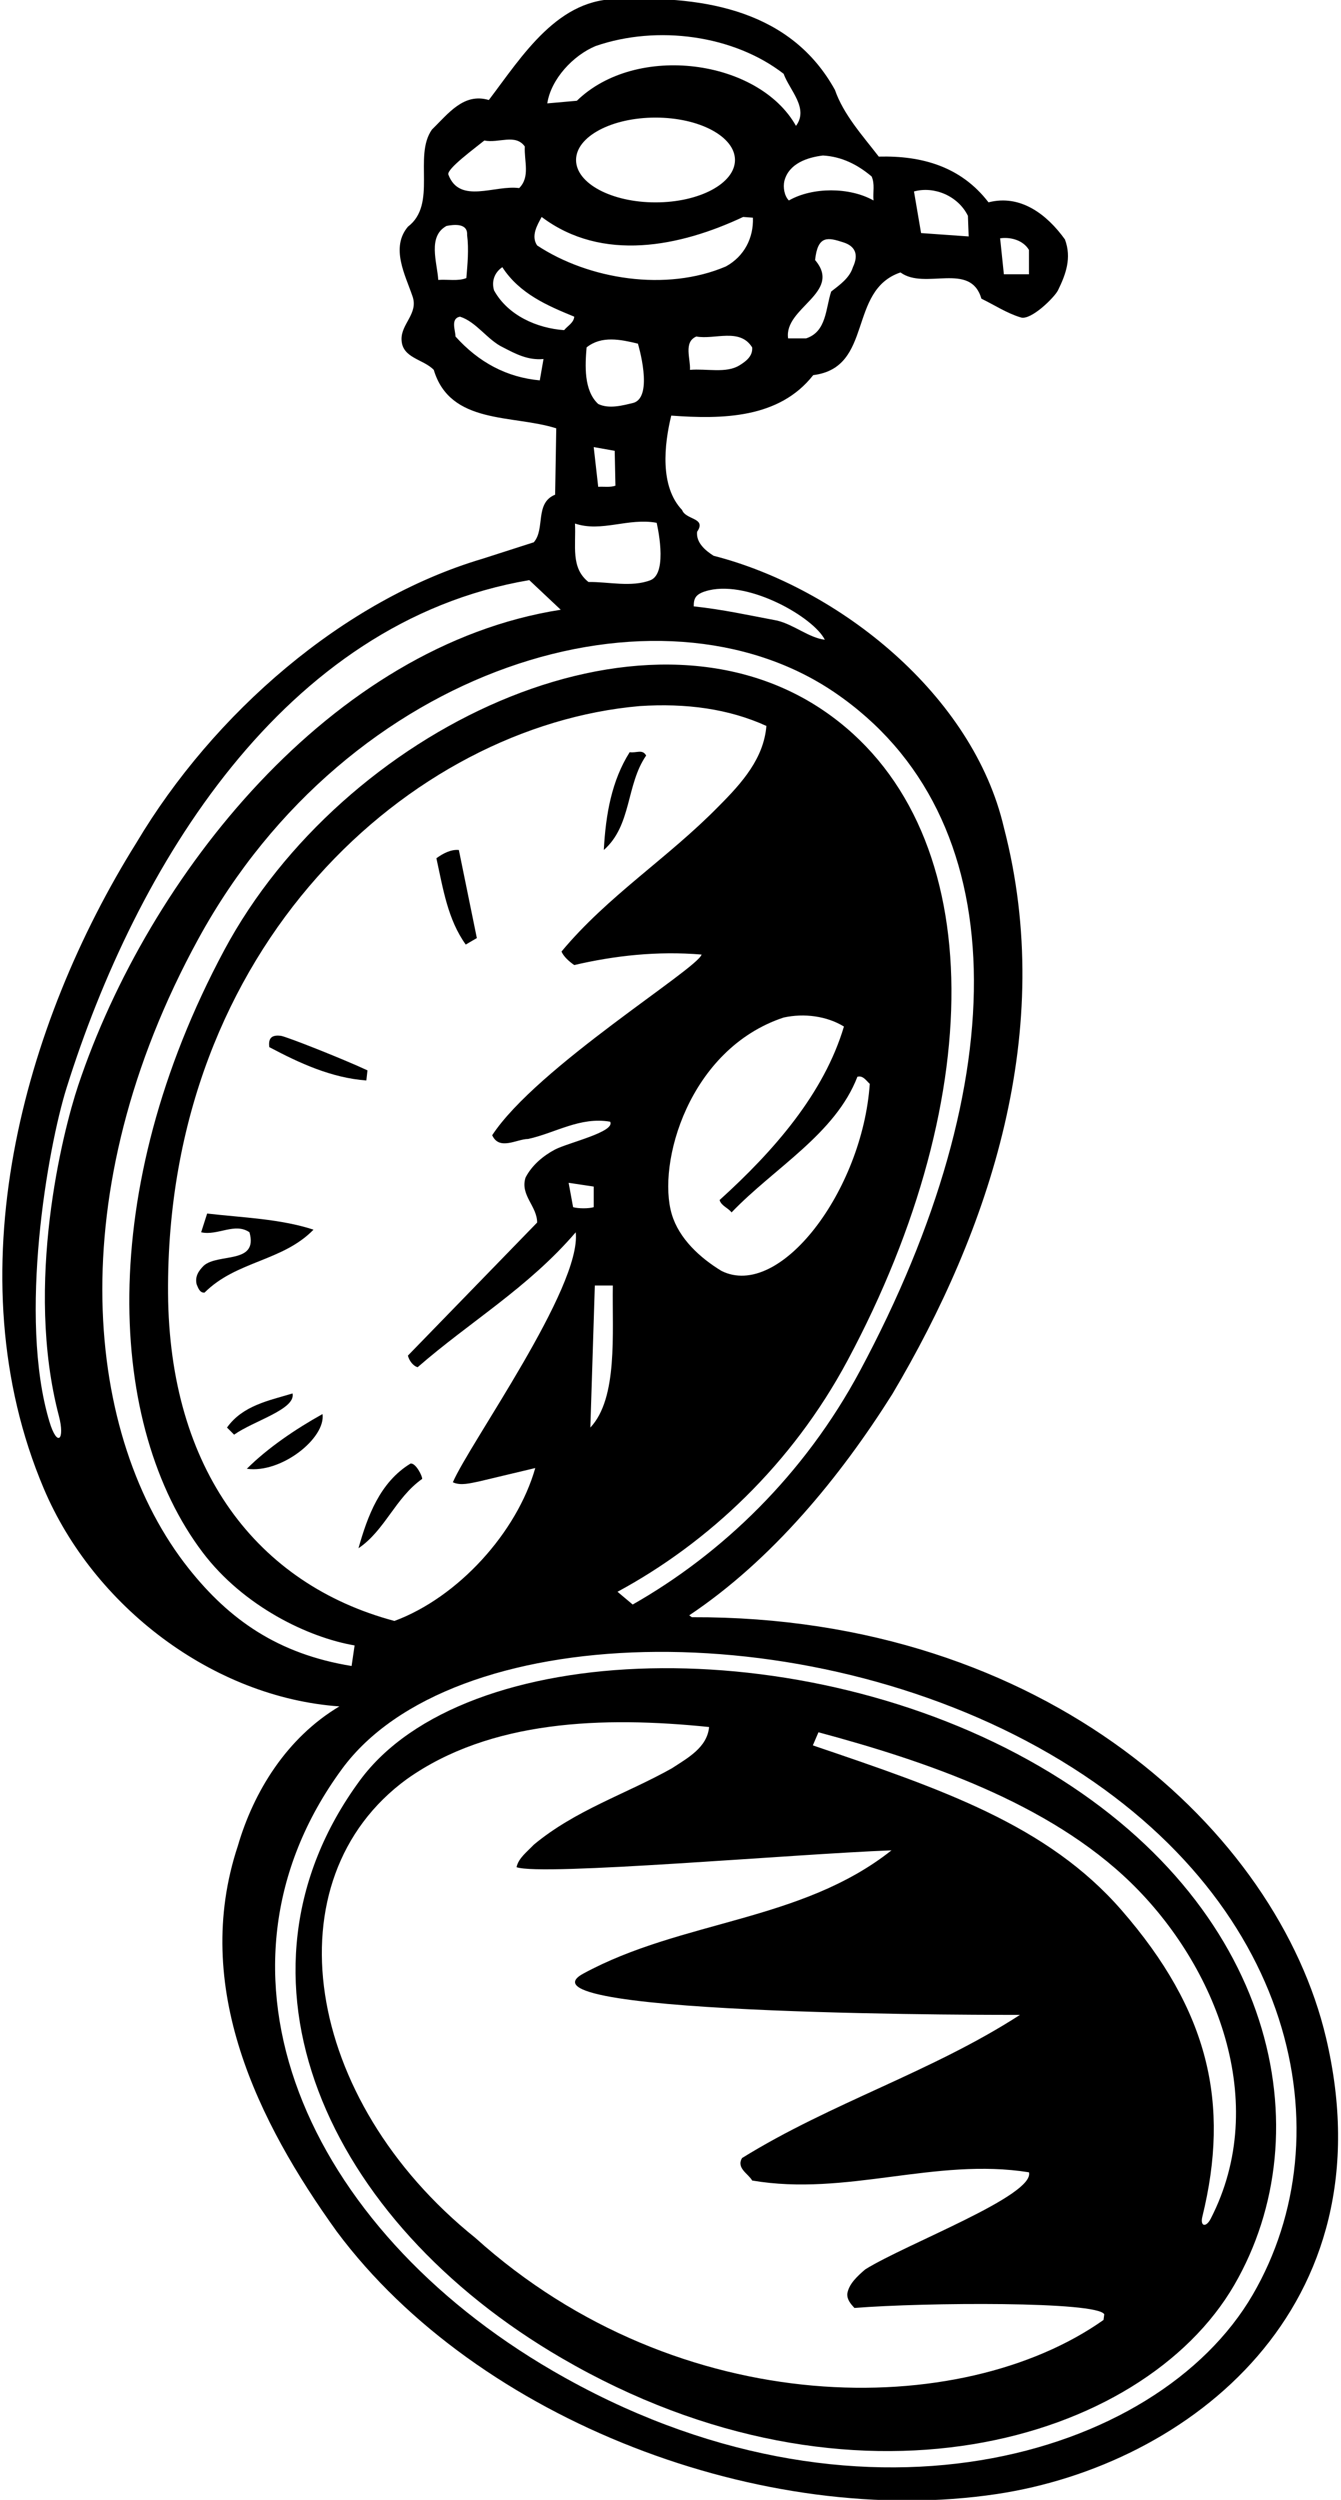 <?xml version="1.0" encoding="UTF-8"?>
<svg xmlns="http://www.w3.org/2000/svg" xmlns:xlink="http://www.w3.org/1999/xlink" width="358pt" height="667pt" viewBox="0 0 358 667" version="1.1">
<g id="surface1">
<path style=" stroke:none;fill-rule:nonzero;fill:rgb(0%,0%,0%);fill-opacity:1;" d="M 97.801 288.285 L 98.102 285.586 C 91.699 282.586 76.344 276.52 74.961 276.363 C 73.086 276.148 71.496 276.508 71.898 279.387 C 80 283.688 88.5 287.586 97.801 288.285 "/>
<path style=" stroke:none;fill-rule:nonzero;fill:rgb(0%,0%,0%);fill-opacity:1;" d="M 277.52 471.281 C 214.309 434.555 123.988 437.016 96.035 475.094 C 57.832 527.121 86.824 592.496 150.035 629.223 C 227.617 674.301 305.02 651.797 329.48 609.699 C 353.211 568.855 340.73 508.008 277.52 471.281 Z M 294.602 618.988 C 256.695 645.762 181.48 646.234 126.898 597.09 C 80.941 560.184 71.926 501.461 108.602 474.688 C 130.898 458.887 161 457.887 189.301 460.785 C 188.801 466.285 183.5 469.09 179.398 471.785 C 167.102 478.688 153.699 482.887 142.5 492.188 C 140.699 494.09 138.398 495.785 137.898 498.188 C 144.699 500.59 211.699 494.688 238 493.688 C 213.898 512.785 182.047 512.266 155.699 526.59 C 134.664 538.02 272.301 537.59 272.301 537.59 C 248.602 552.887 222 560.988 198.102 575.785 C 196.5 578.488 199.801 579.988 200.801 581.785 C 226 586.09 249.602 575.59 274.699 579.59 C 276.301 585.785 241.898 598.688 231 605.488 C 228.898 607.289 226.602 609.387 226.199 611.988 C 226.102 613.586 227.102 614.688 228.102 615.789 C 246.898 614.289 293.102 613.988 294.801 617.488 Z M 323.223 591.965 C 321.945 594.441 320.352 594.012 320.984 591.434 C 328.406 561.27 322.75 536.449 299.395 509.633 C 279.629 486.938 251.523 477.398 217 465.688 L 218.5 462.188 C 246.645 469.77 279.875 480.852 301.965 502.383 C 324.633 524.473 339.211 560.895 323.223 591.965 "/>
<path style=" stroke:none;fill-rule:nonzero;fill:rgb(0%,0%,0%);fill-opacity:1;" d="M 172.5 201.586 C 171.5 199.785 169.898 200.988 168.102 200.688 C 163.301 208.285 161.699 217.285 161.199 226.785 C 168.699 220.188 167.102 209.387 172.5 201.586 "/>
<path style=" stroke:none;fill-rule:nonzero;fill:rgb(0%,0%,0%);fill-opacity:1;" d="M 95.699 413.09 C 102.801 408.285 105.5 399.688 112.699 394.59 C 112.801 393.887 111 390.285 109.602 390.488 C 101.398 395.488 98.102 404.59 95.699 413.09 "/>
<path style=" stroke:none;fill-rule:nonzero;fill:rgb(0%,0%,0%);fill-opacity:1;" d="M 354 543.688 C 341 488.688 279.109 431.164 184.699 431.488 L 184 430.988 C 206.301 416.09 224.398 393.887 238.199 371.988 C 264.199 328.188 282.102 274.887 268 220.785 C 259.801 185.488 224.102 156.887 190.5 148.285 C 188.301 146.887 185.801 144.785 186.102 141.887 C 188.699 138.086 183.102 138.785 182.102 136.086 C 176.102 129.785 177.301 118.688 179.199 110.887 C 192.801 111.887 208 111.688 217.102 100.086 C 233.301 98.086 226.199 77.488 240.398 72.688 C 246.898 77.488 259.102 69.688 262 79.688 C 265.5 81.387 268.801 83.586 272.5 84.688 C 275.199 85.586 281.531 79.336 282.465 77.426 C 284.516 73.219 286.156 68.836 284.301 63.887 C 279.5 57.188 272.398 51.785 263.898 53.988 C 256.602 44.488 246.199 41.488 234.602 41.785 C 230.199 36.086 225.199 30.586 222.898 23.988 C 211.301 2.988 188.5 -1.113 165.699 -0.215 C 149.102 -0.914 139.398 14.988 130.5 26.688 C 123.801 24.688 119.699 30.285 115.301 34.586 C 110.301 41.688 116.801 54.488 108.898 60.488 C 104.199 66.086 108.199 73.387 110.102 78.988 C 111.801 83.688 107 86.387 107.199 90.688 C 107.398 95.586 113 95.785 115.801 98.688 C 120.199 113.387 136.898 110.586 148.5 114.285 L 148.199 131.988 C 142.699 134.188 145.602 141.188 142.5 144.688 L 128.801 149.086 C 91.699 160.086 57 190.285 36.398 224.887 C 6.199 273.188 -12.5 340.09 11.699 397.188 C 25 428.59 56.801 452.887 90.602 455.285 C 76.5 463.688 67.699 478.09 63.5 492.488 C 51 530.188 68.898 566.188 89.898 595.387 C 127.691 646.09 204.211 674.727 266.109 665.434 C 317.383 657.738 371.031 615.742 354 543.688 Z M 274.699 66.688 L 274.699 73.188 L 268 73.188 L 267 63.586 C 269.602 63.188 273.102 63.988 274.699 66.688 Z M 258.398 57.586 L 258.602 63.086 L 245.898 62.188 L 244 51.086 C 249.398 49.586 255.801 52.285 258.398 57.586 Z M 189.301 157.488 C 200.262 154.945 217.238 164.762 220.199 170.688 C 216 170.188 212 166.688 207.5 165.586 C 200.102 164.188 192.801 162.586 185.199 161.785 C 185.199 159.586 185.664 158.355 189.301 157.488 Z M 197.398 97.488 C 193.801 99.688 188.602 98.285 184.199 98.688 C 184.398 95.785 182.398 91.285 185.898 89.785 C 190.801 90.688 197.5 87.387 200.801 92.688 C 201 94.988 199.199 96.387 197.398 97.488 Z M 227.699 71.285 C 226.801 74.188 224.199 75.988 221.898 77.785 C 220.398 82.285 220.699 88.488 215.199 90.285 L 210.398 90.285 C 209.199 82.086 225 78.086 217.602 69.387 C 218.305 62.688 221.023 63.324 225.207 64.684 C 228.129 65.633 229.375 67.73 227.699 71.285 Z M 219.699 41.488 C 224.699 41.785 228.898 43.887 232.699 47.086 C 233.602 49.188 233 51.086 233.199 53.488 C 226.801 49.887 216.898 49.887 210.602 53.488 C 209.398 52.285 209 49.988 209.398 48.285 C 210.602 43.586 215.602 41.988 219.699 41.488 Z M 159 12.285 C 175.5 6.586 195.898 9.387 209.199 19.688 C 210.801 24.086 216 28.887 212.5 33.586 C 202.52 15.84 169.914 11.402 154 26.887 L 146.102 27.586 C 147.102 21.086 153 14.785 159 12.285 Z M 196.215 42.688 C 196.215 48.938 186.715 54 175 54 C 163.285 54 153.785 48.938 153.785 42.688 C 153.785 36.438 163.285 31.375 175 31.375 C 186.715 31.375 196.215 36.438 196.215 42.688 Z M 144.602 57.887 C 160.801 70.086 181.602 65.785 198.398 57.887 L 201 58.086 C 201.199 63.488 198.699 68.387 193.801 71.086 C 177.898 77.887 157.199 74.586 143.398 65.488 C 141.699 62.988 143.398 60.086 144.602 57.887 Z M 153.5 139.688 C 160.602 142.086 167.699 138.086 175.301 139.488 C 175.301 139.488 178.5 152.785 173.699 154.785 C 168.602 156.785 162.301 155.188 157.102 155.285 C 152.301 151.488 153.801 145.586 153.5 139.688 Z M 159.699 107.785 C 155.801 104.188 156.199 97.387 156.602 92.688 C 160.602 89.488 165.699 90.586 170.301 91.688 C 170.301 91.688 174.602 105.887 169.102 107.488 C 166.199 108.188 162.602 109.188 159.699 107.785 Z M 164.301 129.586 C 162.898 130.086 161.301 129.785 159.699 129.887 L 158.5 119.285 L 164.102 120.285 Z M 129.301 37.488 C 133.102 38.285 137.602 35.586 140.102 39.086 C 139.898 42.988 141.602 47.188 138.602 50.188 C 132.102 49.285 122.699 54.586 119.699 46.586 C 119.199 45.086 126.602 39.688 129.301 37.488 Z M 117 74.688 C 116.699 69.988 114.102 63.086 119.199 60.285 C 121.199 59.887 124.898 59.488 124.699 62.688 C 125.199 66.586 124.801 70.488 124.5 74.188 C 122.301 75.086 119.5 74.488 117 74.688 Z M 144.102 101.488 C 135.301 100.688 127.801 96.688 121.602 89.785 C 121.602 88.188 120.199 84.988 122.801 84.488 C 127.199 85.887 130.102 90.688 134.301 92.688 C 137.602 94.387 140.898 96.188 145.102 95.785 Z M 131.898 77.488 C 131.199 75.188 131.898 72.785 134.102 71.285 C 138.699 78.387 146.199 81.586 153.301 84.488 C 153.199 86.086 151.602 86.887 150.602 88.086 C 143.398 87.586 135.602 84.188 131.898 77.488 Z M 15.715 377.762 C 17.402 384.191 15.293 386.301 13.191 379.297 C 4.828 351.461 12.734 306.324 17.766 290.281 C 36.188 231.52 75.512 165.934 141.301 154.785 L 149.699 162.688 C 88.41 172.234 39.605 233.551 20.863 289.641 C 16.73 302.012 6.492 342.66 15.715 377.762 Z M 50.402 418.531 C 22.594 383.578 15.855 318.273 52.973 250.461 C 93.18 177.008 176.09 152.863 222.891 184.805 C 271.211 217.773 271.176 288.133 229.609 365.715 C 214.715 393.52 192.684 414.602 168.906 428.105 L 164.855 424.703 C 188.906 411.727 211.352 390.824 226.254 363.012 C 264.465 291.691 264.008 219.711 219.953 189.648 C 171.219 156.391 91.414 194.629 59.863 253.516 C 25.434 317.777 28.664 380.57 54.102 414.195 C 65.023 428.629 82.332 436.918 94.668 439.016 L 93.863 444.508 C 74.164 441.297 61.223 432.133 50.402 418.531 Z M 158.801 342.988 L 163.602 342.988 C 163.398 355.785 165 373.02 157.602 380.887 Z M 153 322.086 L 151.801 315.586 L 158.5 316.586 L 158.5 322.086 C 157.199 322.488 154.398 322.488 153 322.086 Z M 131.398 302.887 C 133.301 307.086 138 303.887 141 303.887 C 148.301 302.285 154.898 297.887 162.898 299.285 C 164.301 301.988 152 304.785 148.199 306.688 C 145 308.387 142 310.887 140.301 314.188 C 138.801 318.887 143.398 321.785 143.398 326.188 L 108.898 361.688 C 109.199 362.988 110.301 364.488 111.5 364.785 C 125.5 352.59 141 343.59 153.699 328.785 C 155.301 343.488 125.301 385.188 120.898 395.488 C 123 396.488 125.699 395.688 127.801 395.285 L 142.898 391.688 C 138 408.887 122.301 426.188 105.301 432.488 C 68.672 422.719 45.168 392.129 44.863 345.02 C 44.262 252.406 109.797 193.691 170.801 188.387 C 183.102 187.586 194.5 189.086 204.602 193.688 C 203.898 202.285 198.199 208.785 191.898 215.086 C 178.301 228.988 162.301 238.988 149.898 253.887 C 150.5 255.285 152 256.586 153.301 257.488 C 164 254.988 175.5 253.688 187.301 254.688 C 186.199 258.488 143.301 284.785 131.398 302.887 Z M 195.301 323.488 C 206.699 311.586 223 302.586 228.898 287.285 C 230.398 286.887 231.199 288.285 232.199 289.188 C 230.227 317.734 208.176 346.871 192.602 339.09 C 186.867 335.605 181.297 330.492 179.355 324.016 C 175.289 310.445 183.91 279.871 209.199 271.488 C 214.699 270.285 220.699 271.086 225.301 273.887 C 220 291.688 206.699 306.988 192.102 320.188 C 192.602 321.785 194.301 322.188 195.301 323.488 Z M 334.465 612.203 C 308.984 656.055 228.355 679.496 147.539 632.543 C 81.699 594.285 51.5 526.188 91.293 471.988 C 120.414 432.328 214.492 429.766 280.34 468.02 C 346.18 506.277 359.184 569.66 334.465 612.203 "/>
<path style=" stroke:none;fill-rule:nonzero;fill:rgb(0%,0%,0%);fill-opacity:1;" d="M 116.5 228.988 C 118.301 237.188 119.531 245.32 124.336 252.02 L 127.301 250.285 L 122.5 226.785 C 120.398 226.586 118.301 227.688 116.5 228.988 "/>
<path style=" stroke:none;fill-rule:nonzero;fill:rgb(0%,0%,0%);fill-opacity:1;" d="M 65.898 391.887 C 75.102 393.188 87 383.688 86.102 377.285 C 78.898 381.285 71.398 386.387 65.898 391.887 "/>
<path style=" stroke:none;fill-rule:nonzero;fill:rgb(0%,0%,0%);fill-opacity:1;" d="M 78.102 371.785 C 71.801 373.688 64.801 374.988 60.602 380.887 L 62.5 382.785 C 67.699 379.09 79 376.02 78.102 371.785 "/>
<path style=" stroke:none;fill-rule:nonzero;fill:rgb(0%,0%,0%);fill-opacity:1;" d="M 55.301 323.785 L 53.699 328.785 C 58.102 329.785 62.699 326.086 66.602 328.785 C 69 337.387 58.301 334.285 54.398 337.688 C 53 339.09 52 340.59 52.5 342.688 C 52.898 343.59 53.301 344.988 54.602 344.887 C 63.102 336.387 75.398 336.59 83.699 328.086 C 74.801 325.188 64.898 324.887 55.301 323.785 "/>
</g>
</svg>
